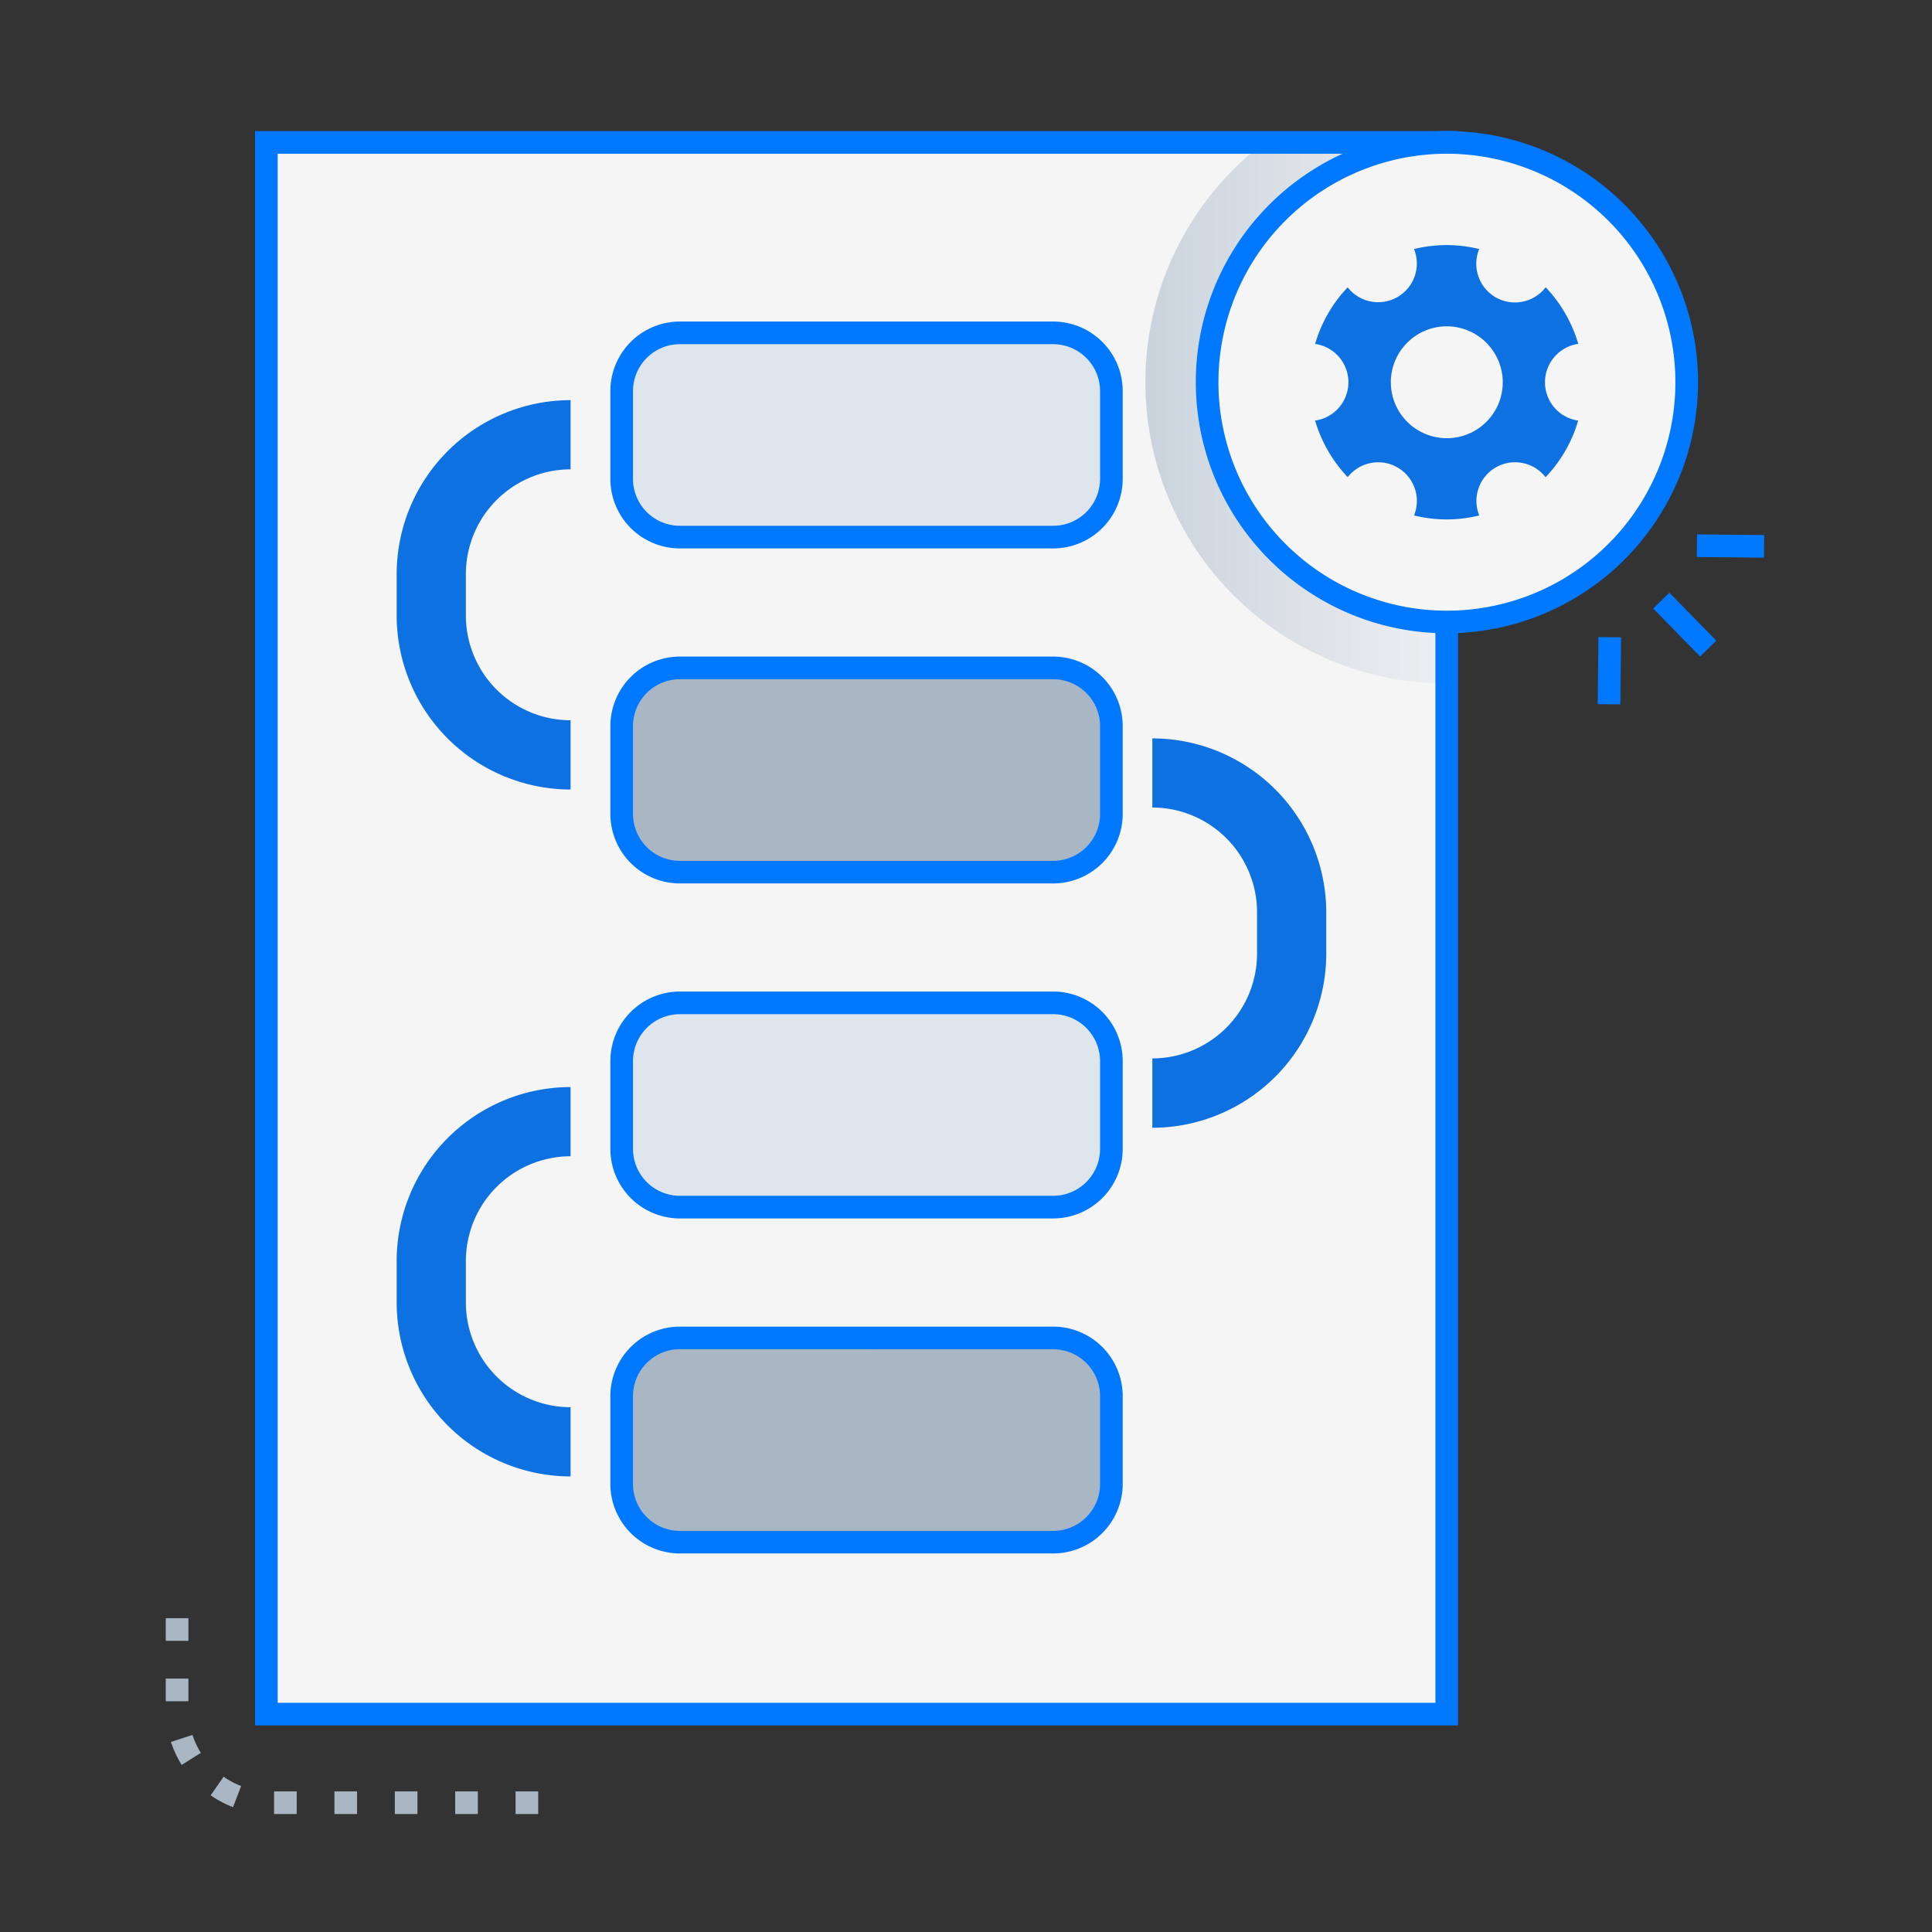<svg xmlns="http://www.w3.org/2000/svg" viewBox="0 0 512 512" id="Sop">
  <rect x="0" y="0" width="512" height="512" fill="#333333" stroke="none"/>
  <defs>
    <linearGradient id="a" x1="303.53" x2="383.4" y1="109.45" y2="109.45" gradientUnits="userSpaceOnUse">
      <stop offset="0" stop-color="#cad3dd" class="stopColorcacfdd svgShape"></stop>
      <stop offset="1" stop-color="#eeeff1" class="stopColoreef0f1 svgShape"></stop>
    </linearGradient>
  </defs>
  <g style="isolation:isolate" fill="#000000" class="color000000 svgShape">
    <g fill="#000000" class="color000000 svgShape">
      <rect width="312.81" height="416.52" x="70.59" y="37.74" fill="#f5f5f5" class="colorf5f5f5 svgShape"></rect>
      <rect width="312.81" height="416.53" x="70.58" y="37.74" fill="#f5f5f5" class="colorf5f5f5 svgShape"></rect>
      <rect width="129.78" height="54.13" x="164.75" y="88.21" fill="#dee5ec" rx="15.43" class="colordee1ec svgShape"></rect>
      <path fill="#0078ff" d="M279.1,145.34H180.18a18.45,18.45,0,0,1-18.43-18.43V103.64a18.45,18.45,0,0,1,18.43-18.43H279.1a18.45,18.45,0,0,1,18.43,18.43v23.27A18.45,18.45,0,0,1,279.1,145.34ZM180.18,91.21a12.44,12.44,0,0,0-12.43,12.43v23.27a12.44,12.44,0,0,0,12.43,12.43H279.1a12.44,12.44,0,0,0,12.43-12.43V103.64A12.45,12.45,0,0,0,279.1,91.21Z" class="color5e6175 svgShape"></path>
      <rect width="129.78" height="54.13" x="164.75" y="176.99" fill="#a9b6c4" rx="15.43" class="colora9afc4 svgShape"></rect>
      <path fill="#0078ff" d="M279.1,234.12H180.18a18.45,18.45,0,0,1-18.43-18.43V192.42A18.45,18.45,0,0,1,180.18,174H279.1a18.45,18.45,0,0,1,18.43,18.43v23.27A18.45,18.45,0,0,1,279.1,234.12ZM180.18,180a12.44,12.44,0,0,0-12.43,12.43v23.27a12.44,12.44,0,0,0,12.43,12.43H279.1a12.44,12.44,0,0,0,12.43-12.43V192.42A12.45,12.45,0,0,0,279.1,180Z" class="color5e6175 svgShape"></path>
      <rect width="129.78" height="54.13" x="164.75" y="265.77" fill="#dee5ec" rx="15.43" class="colordee1ec svgShape"></rect>
      <rect width="129.78" height="54.13" x="164.75" y="354.55" fill="#a9b6c4" rx="15.43" class="colora9afc4 svgShape"></rect>
      <path fill="#0078ff" d="M279.1 322.9H180.18a18.45 18.45 0 01-18.43-18.43V281.2a18.45 18.45 0 0118.43-18.43H279.1a18.45 18.45 0 0118.43 18.43v23.27A18.45 18.45 0 01279.1 322.9zm-98.92-54.13a12.44 12.44 0 00-12.43 12.43v23.27a12.44 12.44 0 0012.43 12.43H279.1a12.44 12.44 0 0012.43-12.43V281.2a12.45 12.45 0 00-12.43-12.43zM279.1 411.68H180.18a18.45 18.45 0 01-18.43-18.43V370a18.45 18.45 0 0118.43-18.43H279.1A18.45 18.45 0 01297.53 370v23.27A18.45 18.45 0 01279.1 411.68zm-98.92-54.13A12.44 12.44 0 00167.75 370v23.27a12.44 12.44 0 0012.43 12.43H279.1a12.44 12.44 0 0012.43-12.43V370a12.45 12.45 0 00-12.43-12.43z" class="color5e6175 svgShape"></path>
      <path fill="#0e71e1" d="M151.21 209.23a46.16 46.16 0 01-46.09-46.1v-11a46.15 46.15 0 0146.09-46.09v18.34a27.78 27.78 0 00-27.75 27.75v11a27.78 27.78 0 0027.75 27.75zM305.38 195.68a46.14 46.14 0 0146.09 46.09v11a46.15 46.15 0 01-46.09 46.1V280.49a27.78 27.78 0 0027.75-27.75v-11A27.78 27.78 0 00305.38 214zM151.21 391.27a46.15 46.15 0 01-46.09-46.1v-11a46.15 46.15 0 0146.09-46.09v18.34a27.78 27.78 0 00-27.75 27.75v11a27.79 27.79 0 0027.75 27.76z" class="colore1830e svgShape"></path>
      <path fill="url(#a)" d="M383.4,37.74V181.15A79.84,79.84,0,0,1,335.07,37.74Z" style="mix-blend-mode:multiply"></path>
      <path fill="#0078ff" d="M386.4,457.26H67.59V34.74H386.4Zm-312.81-6H380.4V40.74H73.59Z" class="color5e6175 svgShape"></path>
      <circle cx="383.4" cy="101.29" r="63.55" fill="#f5f5f5" class="colorf5f5f5 svgShape"></circle>
      <path fill="#0078ff" d="M383.4,167.83A66.55,66.55,0,1,1,450,101.29,66.62,66.62,0,0,1,383.4,167.83Zm0-127.09A60.55,60.55,0,1,0,444,101.29,60.62,60.62,0,0,0,383.4,40.74Z" class="color5e6175 svgShape"></path>
      <path fill="#0e71e1" d="M409.44,101.29a10.27,10.27,0,0,1,8.82-10.16,36.76,36.76,0,0,0-8.64-15A10.25,10.25,0,0,1,392,66a36.15,36.15,0,0,0-17.27,0,10.25,10.25,0,0,1-17.58,10.15,36.28,36.28,0,0,0-8.63,15,10.25,10.25,0,0,1,0,20.3,36.68,36.68,0,0,0,8.64,15,10.25,10.25,0,0,1,17.58,10.15,36.07,36.07,0,0,0,17.28,0,10.24,10.24,0,0,1,17.57-10.14,36.27,36.27,0,0,0,8.64-15A10.24,10.24,0,0,1,409.44,101.29ZM381.51,116a14.82,14.82,0,1,1,14.73-22.11A14.8,14.8,0,0,1,381.51,116Z" class="colore1830e svgShape"></path>
      <rect width="6" height="17.78" x="443.48" y="156.65" fill="#0078ff" transform="rotate(-44.41 446.456 165.536)" class="color5e6175 svgShape"></rect>
      <rect width="6" height="17.79" x="455.62" y="135.81" fill="#0078ff" transform="rotate(-89.41 458.61 144.715)" class="color5e6175 svgShape"></rect>
      <rect width="17.78" height="6" x="417.58" y="174.74" fill="#0078ff" transform="rotate(-89.4 426.495 177.73)" class="color5e6175 svgShape"></rect>
      <path fill="#a9b6c4" d="M142.63,480.74h-6v-6h6Zm-16,0h-6v-6h6Zm-16,0h-6v-6h6Zm-16,0h-6v-6h6Zm-16,0h-6v-6h6Zm-16.87-1.82a28.29,28.29,0,0,1-5.93-3.14l3.43-4.93a21.49,21.49,0,0,0,4.64,2.46Zm-13.61-11.2a28.09,28.09,0,0,1-2.85-6.08l5.7-1.87a22,22,0,0,0,2.23,4.76Zm1.78-16.88h-6v-6h6Zm0-16h-6v-6h6Z" class="colora9afc4 svgShape"></path>
    </g>
  </g>
</svg>
